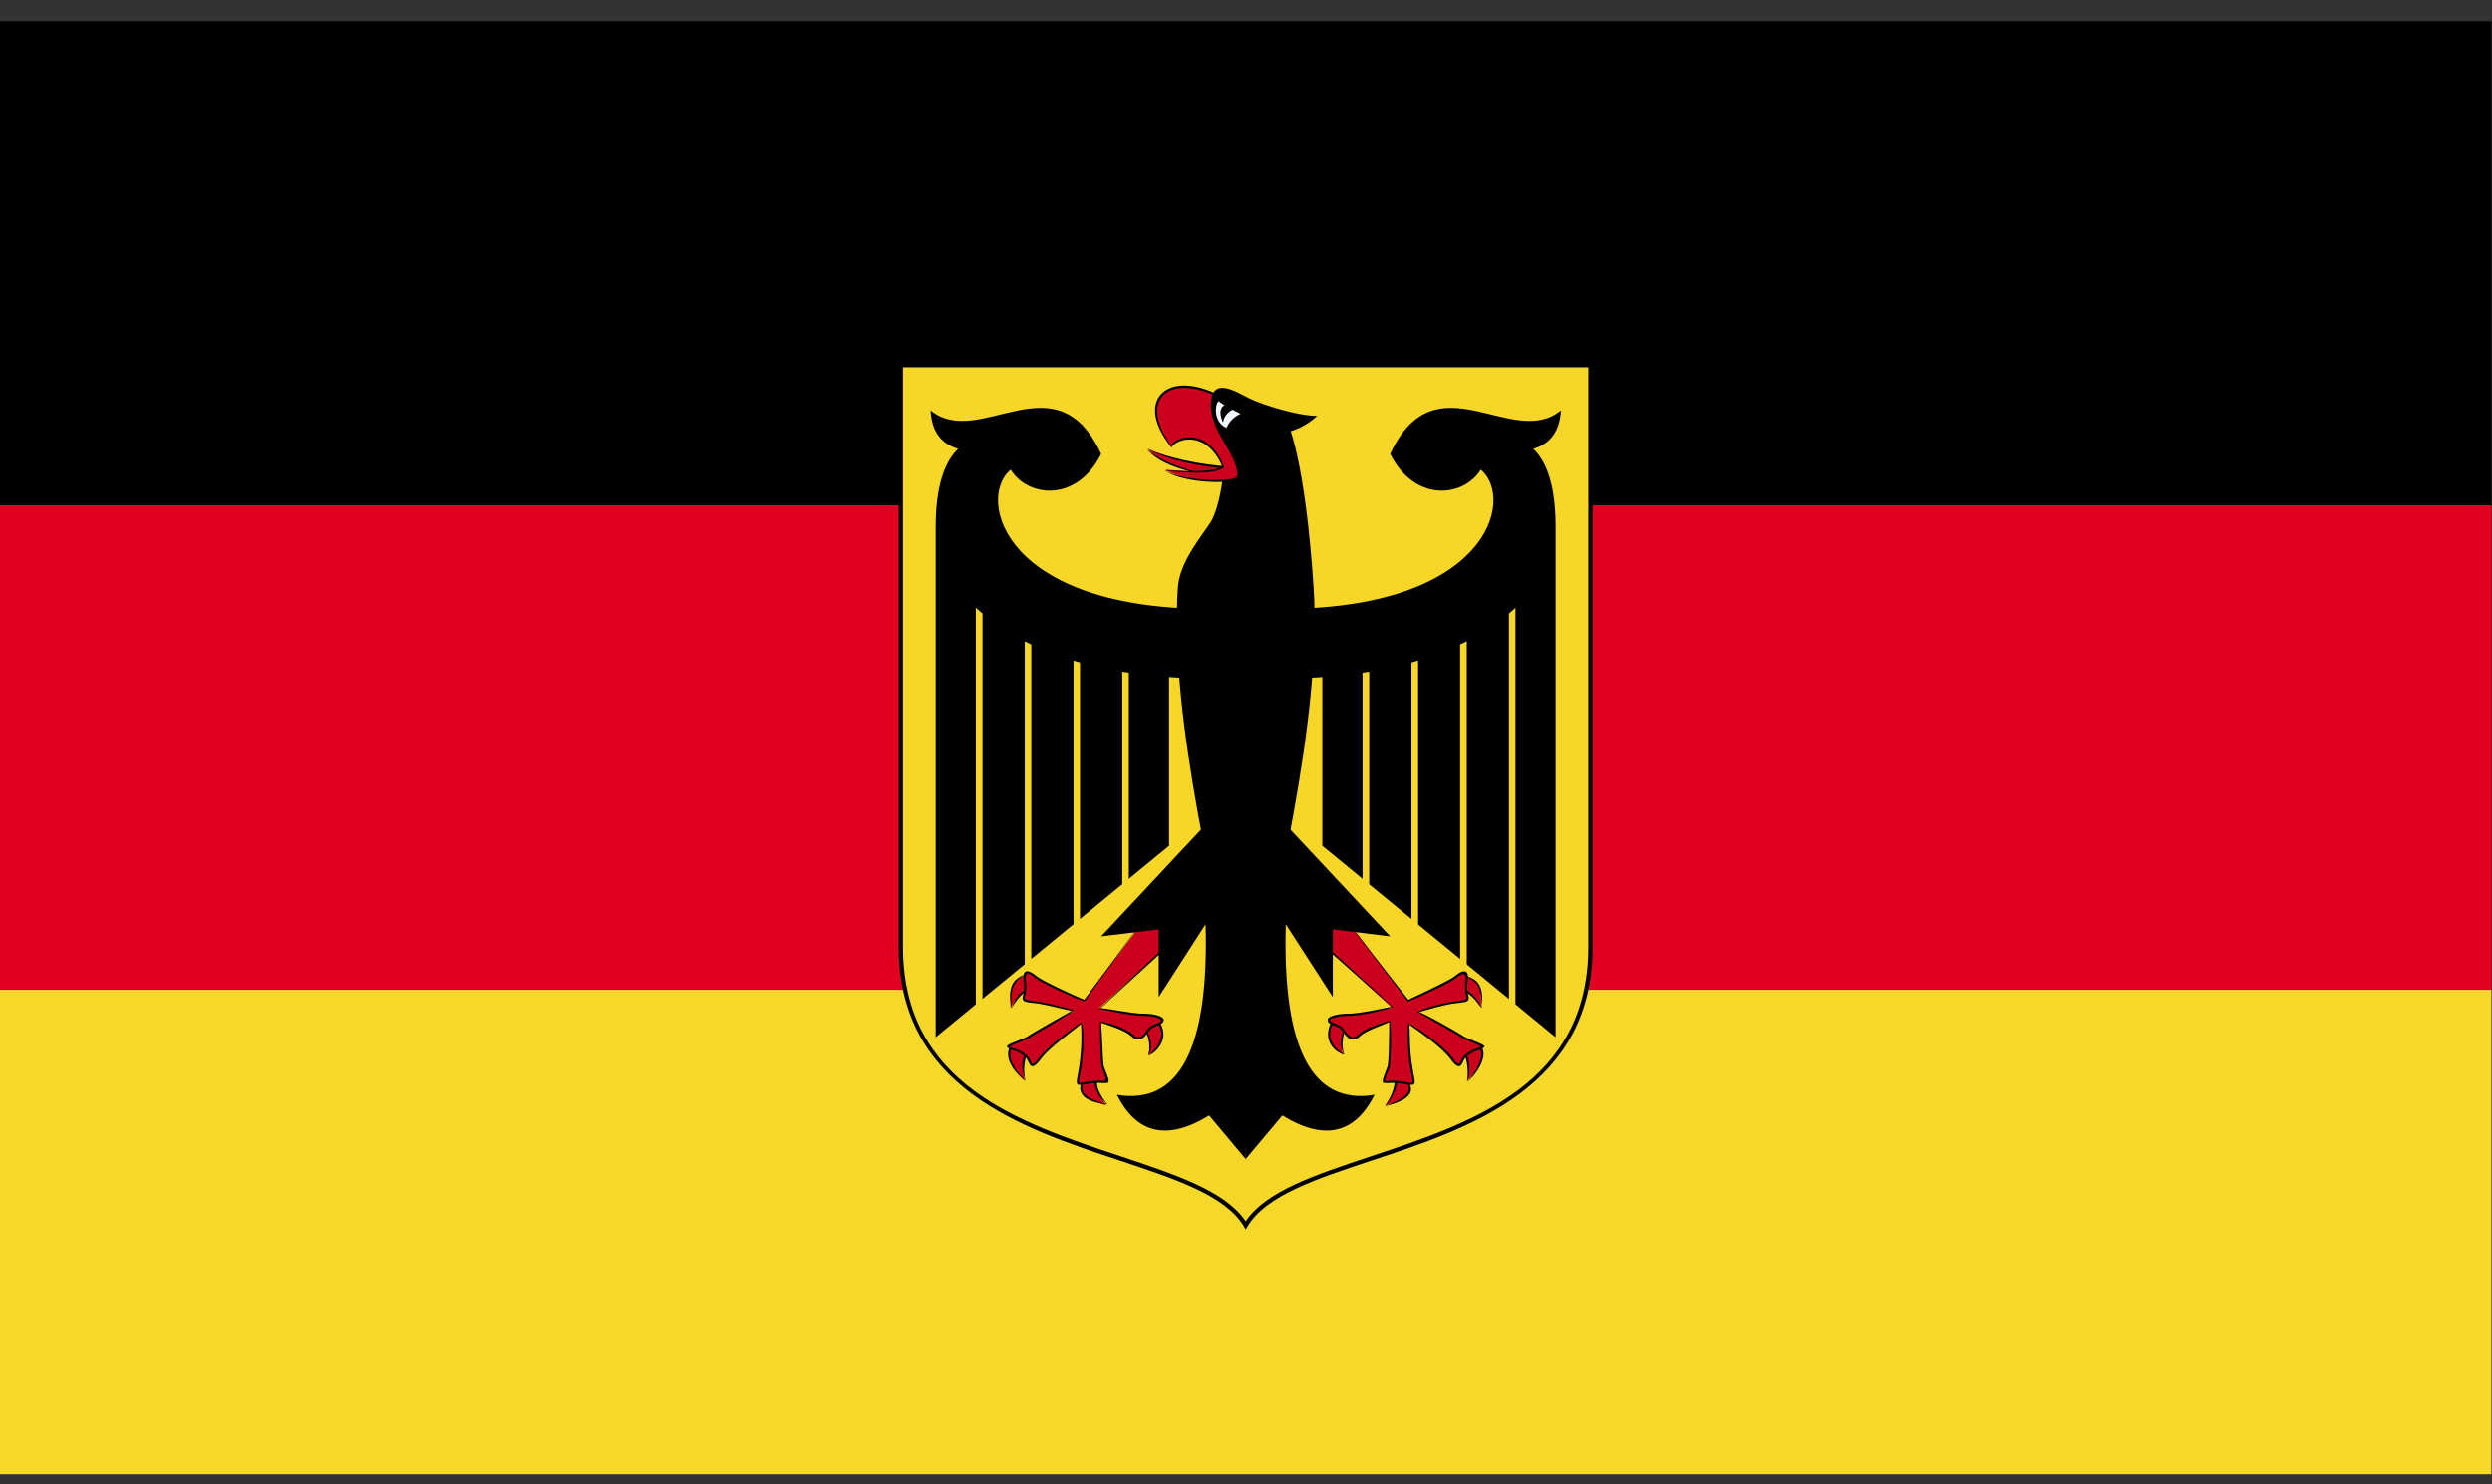 <svg xmlns="http://www.w3.org/2000/svg" xmlns:xlink="http://www.w3.org/1999/xlink" width="47" height="28" viewBox="0 0 47 28">
    <rect x="0" y="0" width="47" height="28" fill="#333333" stroke="none"/>
    <defs>
        <path id="prefix__a" d="M0 28L46.99 28 46.99 0.589 0 0.589z"/>
    </defs>
    <g fill="none" fill-rule="evenodd">
        <path fill="#000" d="M0 10.532L46.99 10.532 46.99 1.399 0 1.399z" transform="translate(0 -1)"/>
        <path fill="#E1001F" d="M0 19.67L46.99 19.67 46.99 10.532 0 10.532z" transform="translate(0 -1)"/>
        <path fill="#F6D928" d="M0 28.809L46.99 28.809 46.99 19.67 0 19.67z" transform="translate(0 -1)"/>
        <g transform="translate(0 -1) translate(0 .81)">
            <path fill="#F6D728" d="M16.991 7.077v10.97c0 4.109 5.516 3.615 6.503 5.256C24.48 21.662 30 22.156 30 18.047V7.077H16.991z"/>
            <path fill="#000" d="M17.03 7.118v10.93c0 2.59 2.184 3.319 4.109 3.956 1.053.353 1.968.654 2.355 1.225.387-.571 1.303-.872 2.36-1.225 1.92-.637 4.103-1.365 4.103-3.957V7.117H17.03zm6.464 16.266l-.034-.06c-.35-.58-1.277-.886-2.35-1.243-1.851-.613-4.161-1.382-4.161-4.034V7.037h13.09v11.01c0 2.652-2.305 3.42-4.161 4.034-1.073.357-2 .663-2.348 1.243l-.036.06z"/>
            <path fill="#000" d="M23.067 8.657c.066.322-.064 1.11-.23 1.378-.163.26-.592.751-.622 1.244-.167 2.47.756 6.045 1.28 8.607.526-2.562 1.444-6.137 1.28-8.607-.162-2.461-.493-3.119-.493-3.119l-1.215.497z"/>
            <path fill="#CA001C" d="M23.197 9.018c-.612-.046-1.125-.17-1.544-.361.175.215.574.39 1.184.522l.36-.161z"/>
            <path fill="#000" d="M22.843 9.16c-.624-.092-1.026-.27-1.204-.493.437.163.954.286 1.561.326l-.003.044c-.614-.046-1.134-.167-1.55-.367.195.183.588.361 1.196.49"/>
            <path fill="#CA001C" d="M23.003 7.667c-.986-.493-1.58.069-.921.955.067-.165.689-.398.985.396-.15.084-.515.095-1.083.03.294.226 1.183.263 1.344.165.166-.1-.294-.92-.294-.92l-.031-.626z"/>
            <path fill="#000" d="M22.955 9.283c-.336 0-.787-.066-.984-.221.58.03.94.02 1.086-.066-.186-.44-.467-.514-.618-.516h-.003c-.178 0-.31.084-.335.15-.334-.397-.399-.772-.215-.99.203-.241.632-.238 1.124.01l-.019.036c-.466-.233-.887-.242-1.072-.018-.172.201-.105.557.18.938-.003-.08.165-.168.342-.168.161.002.462.077.647.57-.168.114-.528.125-1.106.06.3.186 1.178.224 1.337.126.108-.066-.13-.579-.302-.892.113.12.497.826.325.93-.06.032-.208.051-.387.051"/>
            <path fill="#000" d="M24.218 8.356c.166-.032.427-.131.623-.322-.36 0-1.019-.203-1.283-.332-.26-.133-.72-.425-.72.13 0 .56.592.986.49 1.443l.89-.919z"/>
            <path fill="#F0F7FF" d="M23.398 7.995s-.33-.164-.395-.227c-.064-.065-.165.362.13.492a.507.507 0 01.265-.265"/>
            <path fill="#000" d="M23.167 7.798c-.155.047-.188.164-.1.362.023-.152.13-.25.331-.296l-.23-.066zM24.939 12.266v3.878l4.401 3.612v-9.625c0-.744-.152-1.247-.459-1.51v2.005l-3.942 1.64z"/>
            <mask id="prefix__b" fill="#fff">
                <use xlink:href="#prefix__a"/>
            </mask>
            <path fill="#F6D728" d="M25.698 19.33L25.823 19.33 25.823 11.119 25.698 11.119zM26.621 19.33L26.746 19.33 26.746 11.119 26.621 11.119zM27.539 19.33L27.664 19.33 27.664 11.119 27.539 11.119zM28.459 19.33L28.582 19.33 28.582 11.119 28.459 11.119z" mask="url(#prefix__b)"/>
            <path fill="#000" d="M24.084 12.991c2.957 0 4.206-.955 4.832-1.676V8.657c.325-.093.502-.334.525-.727-.921.757-2.366-1.018-3.222.823.462.919 1.382.823 1.71.296.658.557.131 2.66-3.845 2.627v1.315z" mask="url(#prefix__b)"/>
            <path fill="#CA001C" d="M25.169 19.425c-.23.298-.031.563.165.662a.57.57 0 01.1-.558l-.265-.104z" mask="url(#prefix__b)"/>
            <path fill="#000" d="M25.353 20.081a.403.403 0 01-.298-.3.436.436 0 01.097-.365l.032.025a.398.398 0 00-.091.334.46.46 0 00.25.29c-.096-.178-.061-.369.073-.552-.095.196-.124.374-.063.568" mask="url(#prefix__b)"/>
            <path fill="#CA001C" d="M26.32 20.546c.02.132-.045.296-.198.496.397-.102.56-.235.427-.464l-.23-.032z" mask="url(#prefix__b)"/>
            <path fill="#000" d="M26.128 21.057c.128-.22.192-.382.17-.508l.042-.005c.022.135-.045.309-.202.505.242-.098.382-.172.422-.267.025-.055.014-.118-.03-.192.088.066.095.143.07.207-.047.11-.199.192-.472.26" mask="url(#prefix__b)"/>
            <path fill="#CA001C" d="M27.632 20.051c.068.155.079.33.035.528.296-.266.394-.623.164-.692l-.199.164z" mask="url(#prefix__b)"/>
            <path fill="#000" d="M27.681 20.593c.008-.21-.002-.385-.07-.534l.041-.014a.868.868 0 01.034.54c.16-.195.278-.422.246-.564-.012-.06-.049-.099-.106-.112.085-.022.128.03.147.101.036.158-.086.396-.291.583" mask="url(#prefix__b)"/>
            <path fill="#CA001C" d="M27.6 18.87c.11.025.218.129.328.328.035-.36-.032-.558-.36-.623l.033.295z" mask="url(#prefix__b)"/>
            <path fill="#000" d="M27.948 19.2c-.143-.18-.25-.29-.353-.311l.009-.038c.116.022.232.137.344.336-.003-.377-.095-.536-.385-.594.365.03.417.26.385.608" mask="url(#prefix__b)"/>
            <path fill="#CA001C" d="M24.71 17.787l1.545 1.411s-.59.132-.82.132c-.233 0-.429.064-.363.133.066.066.193.066.262.16.064.1.163.235.294.1.133-.129.592-.26.592-.26s0 .754-.032.851c-.032.1-.132.295-.065.295.065 0 .065-.03.33 0 .26.035.229.101.162-.295-.066-.392-.032-.818-.032-.818s.59.391.788.656c.197.263.166.065.262-.035.1-.096.23-.13.33-.161.098-.034-.263-.135-.363-.2a43.42 43.42 0 00-.852-.492s.425-.132.688-.167c.264-.03.264-.03.232-.162-.035-.13 0-.265 0-.328s-.035-.131-.2 0c-.163.132-.92.46-.92.46l-1.283-1.707-.556.427z" mask="url(#prefix__b)"/>
            <path fill="#000" d="M26.625 20.655a.47.47 0 01-.076-.008l-.1-.014c-.187-.024-.239-.013-.277-.01l-.085-.008c-.021-.034.006-.107.05-.221l.031-.083c.027-.077.032-.634.032-.848-.02.033-.434.156-.557.28-.04.037-.085.063-.137.054-.077-.005-.134-.082-.19-.16-.031-.051-.089-.075-.142-.097-.045-.017-.087-.033-.117-.063l-.01-.012-.006-.049c.03-.07.223-.106.392-.106.226 0 .81-.132.816-.132l-1.552-1.377.028-.03 1.543 1.41c-.033.042-.607.17-.835.17-.196 0-.34.05-.354.08.032.04.067.057.11.07.055.025.121.05.163.113.046.071.1.137.16.141.035.006.07-.01.102-.046.134-.136.58-.262.602-.267.024.051.024.778-.009.883l-.032.081c-.022.055-.064.167-.052.184.082-.012.139-.021.33 0l.103.02c.036.005.073.013.081.005.01-.011 0-.072-.014-.149l-.028-.147a3.89 3.89 0 01-.033-.826c.056 0 .625.385.827.643.074.104.091.118.125.126.012 0 .026-.028.039-.06.018-.03.035-.069.064-.1a.714.714 0 01.301-.155c.03-.02-.073-.063-.141-.09-.073-.03-.149-.057-.186-.082-.101-.066-.854-.492-.854-.492.008-.039.436-.17.697-.203.134-.016.207-.028.224-.049.01-.01 0-.043-.013-.093a.753.753 0 01-.004-.262.793.793 0 00.004-.069c-.03-.06-.064-.063-.162.017-.165.134-.893.445-.927.462l-1.305-1.715 1.313 1.681c-.002-.015.731-.333.892-.462.084-.067.147-.092.19-.072.017.01.04.03.04.09l-.004.073a.699.699 0 00.004.252c.014.058.024.093.005.122-.025.037-.088.042-.253.06-.24.034-.62.149-.678.168.077.005.76.394.852.46.035.018.11.051.18.078.156.063.207.085.207.118l-.07.049a.638.638 0 00-.282.142.366.366 0 00-.054.093c-.022.04-.04.077-.074.08-.042.002-.088-.038-.165-.14-.182-.245-.717-.604-.777-.647.02.043-.003.44.06.795l.024.147c.024.115.03.162.006.183-.01.012-.026.014-.042.014" mask="url(#prefix__b)"/>
            <path fill="#000" d="M23.494 22.055l.691-.823c.79.485 1.368.35 1.74-.39-1.182.198-1.74-.878-1.675-3.219l.887 1.375V17.72l1.083.132-2.858-3.055.132 7.257zM22.049 12.266v3.878l-4.402 3.612v-9.625c0-.744.156-1.247.46-1.51v2.005l3.942 1.64z" mask="url(#prefix__b)"/>
            <path fill="#F6D728" d="M21.167 19.33L21.29 19.33 21.29 11.119 21.167 11.119zM20.247 19.33L20.369 19.33 20.369 11.119 20.247 11.119zM19.327 19.33L19.45 19.33 19.45 11.119 19.327 11.119zM18.404 19.33L18.53 19.33 18.53 11.119 18.404 11.119z" mask="url(#prefix__b)"/>
            <path fill="#000" d="M22.905 12.991c-2.959 0-4.206-.955-4.83-1.676V8.657c-.33-.093-.504-.334-.524-.727.918.757 2.363-1.018 3.217.823-.459.919-1.38.823-1.708.296-.655.557-.131 2.66 3.845 2.627v1.315z" mask="url(#prefix__b)"/>
            <path fill="#CA001C" d="M21.819 19.425c.23.298.035.563-.165.662a.576.576 0 00-.097-.558l.262-.104z" mask="url(#prefix__b)"/>
            <path fill="#000" d="M21.664 20.103c.035-.216.006-.393-.124-.563a.495.495 0 01.134.552c.07-.072.188-.178.22-.317.025-.112-.006-.225-.092-.334l.032-.024c.092.118.127.246.1.364a.49.49 0 01-.27.322" mask="url(#prefix__b)"/>
            <path fill="#CA001C" d="M20.668 20.546c-.021.132.045.296.197.496-.395-.102-.556-.235-.427-.464l.23-.032z" mask="url(#prefix__b)"/>
            <path fill="#000" d="M20.885 21.024c-.3-.035-.45-.117-.494-.226-.03-.066-.02-.143.03-.23-.008.095-.019.158.005.213.043.097.186.17.444.235-.177-.164-.244-.336-.223-.473l.044.006c-.023.125.042.287.194.476" mask="url(#prefix__b)"/>
            <path fill="#CA001C" d="M19.355 20.051a.845.845 0 00-.03.528c-.297-.266-.397-.623-.167-.692l.197.164z" mask="url(#prefix__b)"/>
            <path fill="#000" d="M19.342 20.573c-.241-.166-.361-.404-.322-.562a.175.175 0 01.133-.143c-.045.054-.081.094-.094.152-.035.143.084.37.278.542a.627.627 0 010-.516l.038.014a.838.838 0 00-.033.513" mask="url(#prefix__b)"/>
            <path fill="#CA001C" d="M19.388 18.87c-.108.025-.22.129-.327.328-.034-.36.033-.558.36-.623l-.033.295z" mask="url(#prefix__b)"/>
            <path fill="#000" d="M19.078 19.209c-.07-.356-.018-.585.339-.657-.282.1-.371.258-.336.643.075-.21.187-.322.302-.344l.01.037c-.104.023-.209.132-.315.321" mask="url(#prefix__b)"/>
            <path fill="#CA001C" d="M22.278 17.787l-1.544 1.411s.592.132.823.132c.229 0 .427.064.362.133-.065.066-.196.066-.265.16-.064.1-.162.235-.294.1-.133-.129-.592-.26-.592-.26s0 .754.032.851c.034.1.133.295.064.295-.064 0-.064-.03-.324 0-.265.035-.23.101-.166-.295.065-.392.031-.818.031-.818s-.59.391-.784.656c-.199.263-.166.065-.266-.035-.096-.096-.23-.13-.327-.161-.1-.034.261-.135.36-.2.099-.066.853-.492.853-.492s-.427-.132-.687-.167c-.265-.03-.265-.03-.23-.162.031-.13 0-.265 0-.328s.031-.131.195 0c.165.132.92.46.92.46l1.284-1.707.555.427z" mask="url(#prefix__b)"/>
            <path fill="#000" d="M20.363 20.655c-.017 0-.03-.002-.04-.014-.024-.02-.016-.068.006-.183l.024-.147a3.76 3.76 0 00.034-.815c-.021.052-.569.422-.753.667-.076.102-.124.142-.164.14-.035-.003-.053-.04-.072-.08-.015-.03-.03-.065-.057-.09a.606.606 0 00-.281-.145l-.069-.05c-.003-.032.049-.054.204-.117.073-.027.147-.06.182-.078.09-.066.752-.439.843-.49-.067 0-.435-.104-.669-.138-.165-.018-.225-.023-.253-.06-.017-.03-.01-.064.005-.122a.699.699 0 00.004-.252.969.969 0 01-.004-.074c0-.06.023-.08.04-.09.043-.019.104.006.19.073.16.13.906.455.917.458l1.256-1.7-1.25 1.732c-.057-.01-.783-.322-.948-.456-.097-.08-.135-.077-.146-.071-.02.071-.015.092-.015.123a.664.664 0 01-.005.262c-.012.05-.018.082-.01.093.015.021.09.033.223.05.26.032.689.163.693.163.006.04-.75.465-.847.53-.042.026-.117.053-.19.083a.801.801 0 00-.18.087c.132.031.25.072.34.158.03.031.048.07.064.1.012.032.028.06.04.06.023-.008.05-.022.128-.126.197-.258.768-.643.794-.66.029.02.061.451-.003.843l-.025.147c-.016.077-.028.138-.019.149.006.008.047 0 .084-.006l.103-.02c.191-.02.247-.01.285-.005.055-.011.014-.126-.01-.178l-.03-.08c-.034-.106-.034-.833-.034-.863.048-.016.493.11.627.246.034.036.072.052.101.046.062-.004.116-.07.16-.141.043-.063.107-.088.165-.112a.279.279 0 00.103-.055c-.007-.046-.15-.096-.345-.096-.233 0-.804-.128-.828-.133l1.535-1.448.028.03-1.542 1.412c.053-.02.59.098.807.098.165 0 .36.035.387.106l.006.009-.02.052a.31.31 0 01-.116.063c-.054.022-.109.046-.144.098-.053.077-.112.154-.19.16-.047.008-.093-.018-.138-.055-.127-.13-.578-.26-.58-.26.025.188.032.751.057.828l.03.08c.047.117.072.19.05.224l-.086.008c-.036-.003-.09-.014-.274.01l-.102.014a.455.455 0 01-.076.008" mask="url(#prefix__b)"/>
            <path fill="#000" d="M23.494 22.055l-.689-.823c-.788.485-1.368.35-1.739-.39 1.179.198 1.739-.878 1.672-3.219l-.884 1.375V17.72l-1.086.132 2.857-3.055-.131 7.257z" mask="url(#prefix__b)"/>
        </g>
    </g>
</svg>
